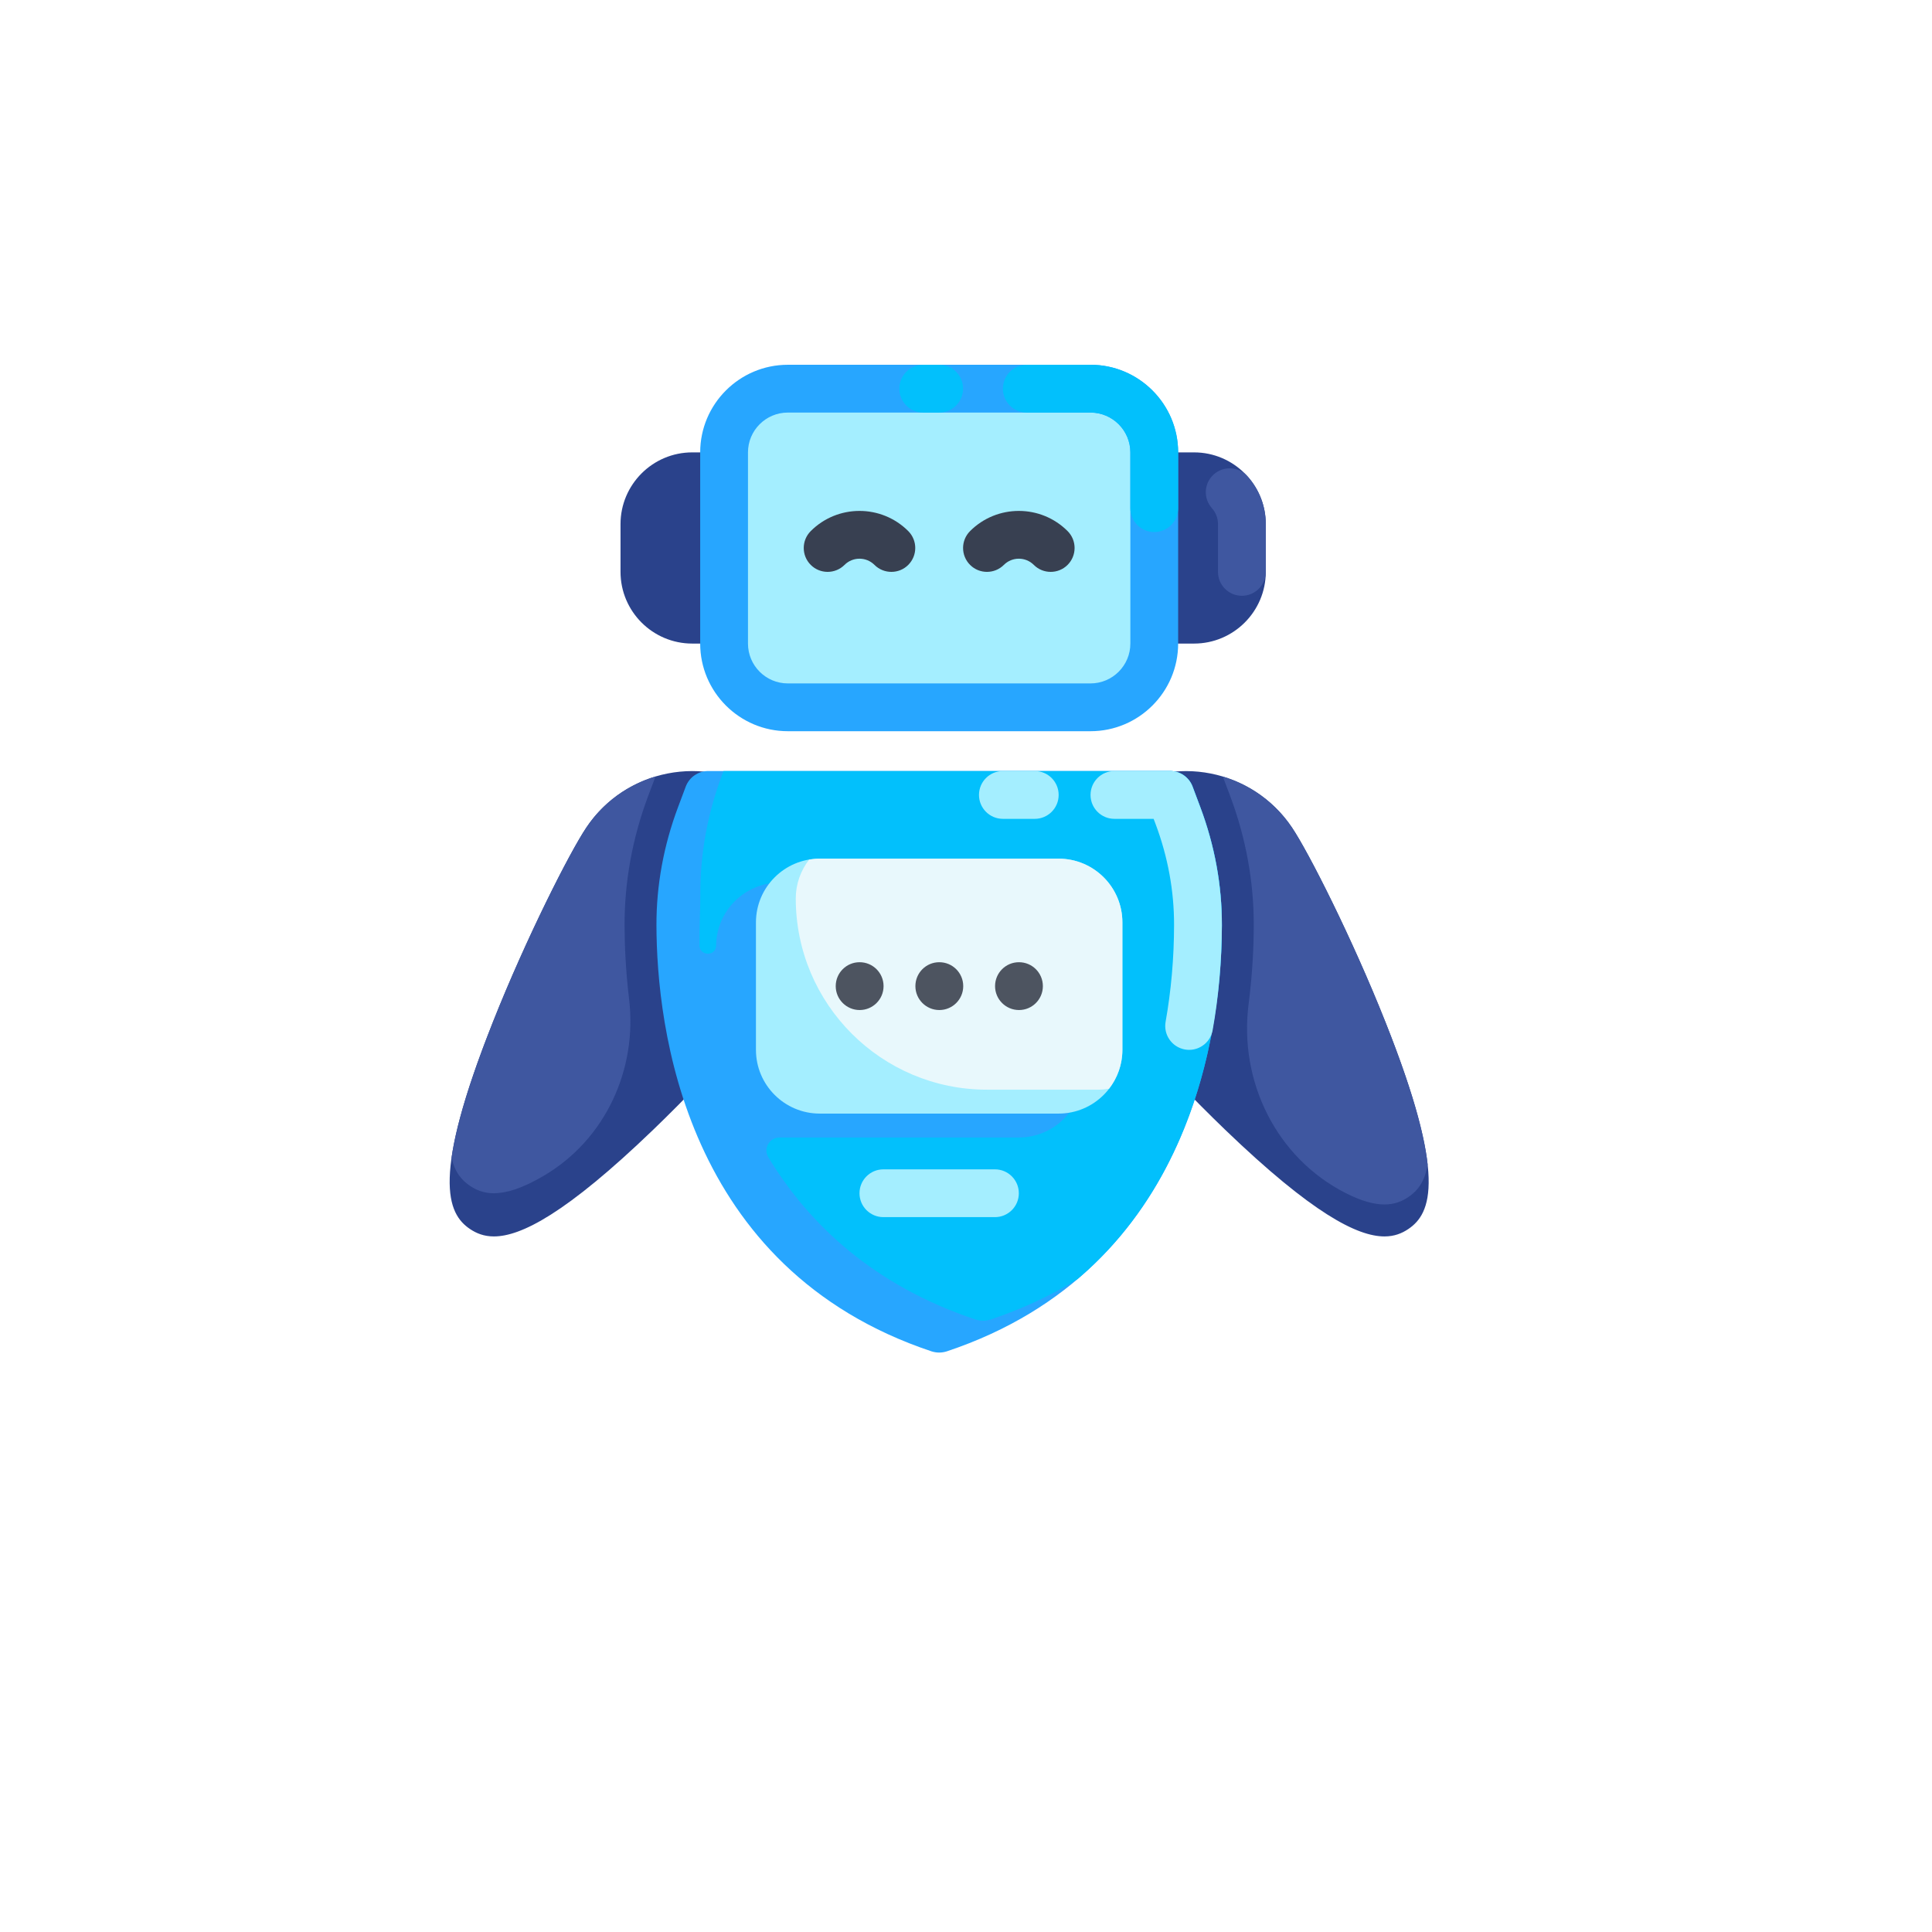 <svg width="72" height="72" viewBox="0 0 72 72" fill="none" xmlns="http://www.w3.org/2000/svg">
<g filter="url(#filter0_d_250_4826)">
<circle cx="36" cy="32" r="32" fill="white"/>
</g>
<g clip-path="url(#clip0_250_4826)">
<path d="M29.739 36.133C29.431 36.593 28.689 37.501 27.718 38.588C26.75 39.674 25.553 40.936 24.342 42.103C21.083 45.238 19.408 46.078 18.405 46.078C18.034 46.078 17.755 45.962 17.52 45.805C16.653 45.226 16.077 43.854 18.369 38.089C19.61 34.96 21.234 31.756 21.854 30.836C23.315 28.66 26.272 28.081 28.445 29.542C29.499 30.248 30.214 31.323 30.458 32.57C30.701 33.814 30.446 35.079 29.739 36.133Z" fill="#2A428B"/>
<path d="M24.155 29.664C23.57 31.228 23.273 32.849 23.276 34.482C23.278 35.227 23.317 36.169 23.444 37.23C23.759 39.862 22.555 42.467 20.271 43.814C19.454 44.296 18.86 44.469 18.404 44.469C18.033 44.469 17.754 44.353 17.52 44.196C17.217 43.994 16.95 43.694 16.828 43.145C16.991 42.014 17.449 40.407 18.369 38.089C19.61 34.96 21.234 31.757 21.854 30.836C22.489 29.886 23.413 29.242 24.431 28.936L24.155 29.664Z" fill="#3F57A0"/>
<path d="M52.48 45.805C52.246 45.962 51.967 46.078 51.596 46.078C50.592 46.078 48.918 45.238 45.658 42.103C43.233 39.769 40.878 37.053 40.261 36.132C39.551 35.078 39.299 33.814 39.542 32.57C39.786 31.323 40.501 30.248 41.555 29.542C43.728 28.081 46.685 28.663 48.146 30.836C48.766 31.756 50.39 34.96 51.631 38.089C53.923 43.854 53.347 45.226 52.48 45.805Z" fill="#2A428B"/>
<path d="M53.204 43.394C53.1 44.053 52.813 44.392 52.48 44.614C52.245 44.772 51.967 44.887 51.595 44.887C51.223 44.887 50.759 44.772 50.156 44.466C47.566 43.154 46.163 40.298 46.532 37.418C46.678 36.28 46.722 35.271 46.724 34.482C46.727 32.849 46.43 31.228 45.845 29.666L45.572 28.942C46.587 29.245 47.507 29.889 48.146 30.836C48.766 31.756 50.39 34.96 51.631 38.089C52.623 40.583 53.077 42.254 53.204 43.394Z" fill="#3F57A0"/>
<path d="M45.536 34.479C45.527 38.231 44.512 47.283 35.282 50.362C35.19 50.391 35.095 50.406 35 50.406C34.905 50.406 34.81 50.391 34.718 50.362C25.488 47.283 24.473 38.231 24.464 34.479C24.461 32.995 24.731 31.513 25.268 30.082L25.556 29.313C25.687 28.966 26.02 28.734 26.391 28.734H43.609C43.98 28.734 44.313 28.966 44.444 29.313L44.731 30.082C45.269 31.513 45.539 32.995 45.536 34.479Z" fill="#27A6FF"/>
<path d="M45.536 34.479C45.53 37.427 44.898 43.643 40.154 47.669C39.207 48.257 38.135 48.767 36.918 49.174C36.826 49.204 36.731 49.219 36.636 49.219C36.541 49.219 36.446 49.204 36.354 49.174C32.558 47.906 30.151 45.63 28.632 43.126C28.436 42.803 28.674 42.39 29.052 42.391H29.062H37.969C39.28 42.391 40.344 41.327 40.344 40.016V35.266C40.344 33.954 39.28 32.891 37.969 32.891H29.062C27.751 32.891 26.687 33.954 26.687 35.266C26.644 35.654 26.072 35.622 26.068 35.232C26.06 34.514 26.101 33.879 26.1 33.291C26.097 31.807 26.367 30.326 26.904 28.895L26.964 28.734H43.609C43.98 28.734 44.313 28.965 44.444 29.313L44.732 30.082C45.269 31.513 45.539 32.995 45.536 34.479Z" fill="#02C0FC"/>
<path d="M44.316 39.125C44.264 39.125 44.212 39.12 44.159 39.111C43.675 39.025 43.352 38.562 43.439 38.078C43.645 36.919 43.752 35.707 43.754 34.476C43.757 33.205 43.525 31.937 43.065 30.708L42.992 30.516H41.531C41.039 30.516 40.641 30.117 40.641 29.625C40.641 29.133 41.039 28.734 41.531 28.734H43.609C43.98 28.734 44.313 28.965 44.443 29.312L44.733 30.083C45.269 31.514 45.539 32.993 45.536 34.48C45.533 35.814 45.417 37.13 45.192 38.391C45.115 38.822 44.74 39.125 44.316 39.125Z" fill="#A4EEFF"/>
<path d="M37.375 30.516H38.562C39.054 30.516 39.453 30.117 39.453 29.625C39.453 29.133 39.054 28.734 38.562 28.734H37.375C36.883 28.734 36.484 29.133 36.484 29.625C36.484 30.117 36.883 30.516 37.375 30.516Z" fill="#A4EEFF"/>
<path d="M37.078 45.359H32.922C32.43 45.359 32.031 44.961 32.031 44.469C32.031 43.977 32.43 43.578 32.922 43.578H37.078C37.57 43.578 37.969 43.977 37.969 44.469C37.969 44.961 37.57 45.359 37.078 45.359Z" fill="#A4EEFF"/>
<path d="M41.828 34.375V39.125C41.828 40.434 40.762 41.5 39.453 41.5H30.547C29.238 41.5 28.172 40.434 28.172 39.125V34.375C28.172 33.066 29.238 32 30.547 32H39.453C40.762 32 41.828 33.066 41.828 34.375Z" fill="#A4EEFF"/>
<path d="M39.453 32H30.547C30.413 32 30.282 32.014 30.154 32.035C29.843 32.437 29.656 32.939 29.656 33.484C29.656 37.419 32.846 40.609 36.781 40.609H40.938C41.072 40.609 41.202 40.595 41.33 40.574C41.641 40.172 41.828 39.671 41.828 39.125V34.375C41.828 33.063 40.765 32 39.453 32Z" fill="#E8F8FC"/>
<path d="M32.037 37.641C31.546 37.641 31.145 37.242 31.145 36.75C31.145 36.258 31.543 35.859 32.034 35.859H32.037C32.529 35.859 32.928 36.258 32.928 36.75C32.928 37.242 32.529 37.641 32.037 37.641Z" fill="#4D5460"/>
<path d="M35.006 37.641C34.514 37.641 34.114 37.242 34.114 36.75C34.114 36.258 34.511 35.859 35.003 35.859H35.006C35.498 35.859 35.897 36.258 35.897 36.75C35.897 37.242 35.498 37.641 35.006 37.641Z" fill="#4D5460"/>
<path d="M37.975 37.641C37.483 37.641 37.083 37.242 37.083 36.75C37.083 36.258 37.48 35.859 37.972 35.859H37.975C38.467 35.859 38.865 36.258 38.865 36.75C38.865 37.242 38.467 37.641 37.975 37.641Z" fill="#4D5460"/>
<path d="M27.875 17.75V23.094C27.875 23.587 27.477 23.984 26.984 23.984H25.797C24.324 23.984 23.125 22.785 23.125 21.312V19.531C23.125 18.059 24.324 16.859 25.797 16.859H26.984C27.477 16.859 27.875 17.257 27.875 17.75Z" fill="#2A428B"/>
<path d="M47.172 19.531V21.312C47.172 22.785 45.972 23.984 44.5 23.984H43.016C42.523 23.984 42.125 23.587 42.125 23.094V17.75C42.125 17.257 42.523 16.859 43.016 16.859H44.5C45.972 16.859 47.172 18.059 47.172 19.531Z" fill="#2A428B"/>
<path d="M46.282 22.203C45.79 22.203 45.391 21.804 45.391 21.312V19.531C45.391 19.312 45.31 19.101 45.164 18.938C44.836 18.571 44.867 18.008 45.233 17.68C45.6 17.352 46.163 17.383 46.491 17.75C46.93 18.24 47.172 18.873 47.172 19.531V21.312C47.172 21.804 46.773 22.203 46.282 22.203Z" fill="#3F57A0"/>
<path d="M40.641 26.359H29.359C28.048 26.359 26.984 25.296 26.984 23.984V16.859C26.984 15.548 28.048 14.484 29.359 14.484H40.641C41.952 14.484 43.016 15.548 43.016 16.859V23.984C43.016 25.296 41.952 26.359 40.641 26.359Z" fill="#A4EEFF"/>
<path d="M40.641 26.359H29.359C28.048 26.359 26.984 25.296 26.984 23.984V16.859C26.984 15.548 28.048 14.484 29.359 14.484H40.641C41.952 14.484 43.016 15.548 43.016 16.859V23.984C43.016 25.296 41.952 26.359 40.641 26.359Z" fill="#A4EEFF"/>
<path d="M33.219 21.312C32.991 21.312 32.763 21.226 32.589 21.052C32.281 20.744 31.781 20.744 31.473 21.052C31.125 21.399 30.562 21.399 30.214 21.052C29.866 20.704 29.866 20.14 30.214 19.792C31.216 18.79 32.846 18.79 33.848 19.792C34.196 20.14 34.196 20.704 33.848 21.052C33.675 21.226 33.447 21.312 33.219 21.312Z" fill="#384051"/>
<path d="M39.156 21.312C38.928 21.312 38.7 21.226 38.527 21.052C38.219 20.744 37.719 20.744 37.411 21.052C37.063 21.399 36.499 21.399 36.152 21.052C35.804 20.704 35.804 20.14 36.152 19.792C37.154 18.79 38.784 18.79 39.786 19.792C40.134 20.14 40.134 20.704 39.786 21.052C39.612 21.226 39.384 21.312 39.156 21.312Z" fill="#384051"/>
<path d="M40.641 27.25H29.359C27.559 27.25 26.094 25.785 26.094 23.984V16.859C26.094 15.059 27.559 13.594 29.359 13.594H40.641C42.441 13.594 43.906 15.059 43.906 16.859V23.984C43.906 25.785 42.441 27.25 40.641 27.25ZM29.359 15.375C28.541 15.375 27.875 16.041 27.875 16.859V23.984C27.875 24.803 28.541 25.469 29.359 25.469H40.641C41.459 25.469 42.125 24.803 42.125 23.984V16.859C42.125 16.041 41.459 15.375 40.641 15.375H29.359Z" fill="#27A6FF"/>
<path d="M43.016 19.828C42.524 19.828 42.125 19.429 42.125 18.938V16.859C42.125 16.041 41.459 15.375 40.641 15.375H38.266C37.774 15.375 37.375 14.976 37.375 14.484C37.375 13.992 37.774 13.594 38.266 13.594H40.641C42.441 13.594 43.906 15.059 43.906 16.859V18.938C43.906 19.429 43.508 19.828 43.016 19.828Z" fill="#02C0FC"/>
<path d="M35 15.375H34.406C33.914 15.375 33.516 14.976 33.516 14.484C33.516 13.992 33.914 13.594 34.406 13.594H35C35.492 13.594 35.891 13.992 35.891 14.484C35.891 14.976 35.492 15.375 35 15.375Z" fill="#02C0FC"/>
</g>
<defs>
<filter id="filter0_d_250_4826" x="0" y="0" width="72" height="72" filterUnits="userSpaceOnUse" color-interpolation-filters="sRGB">
<feFlood flood-opacity="0" result="BackgroundImageFix"/>
<feColorMatrix in="SourceAlpha" type="matrix" values="0 0 0 0 0 0 0 0 0 0 0 0 0 0 0 0 0 0 127 0" result="hardAlpha"/>
<feOffset dy="4"/>
<feGaussianBlur stdDeviation="2"/>
<feComposite in2="hardAlpha" operator="out"/>
<feColorMatrix type="matrix" values="0 0 0 0 0 0 0 0 0 0 0 0 0 0 0 0 0 0 0.25 0"/>
<feBlend mode="normal" in2="BackgroundImageFix" result="effect1_dropShadow_250_4826"/>
<feBlend mode="normal" in="SourceGraphic" in2="effect1_dropShadow_250_4826" result="shape"/>
</filter>
<clipPath id="clip0_250_4826">
<rect width="38" height="38" fill="white" transform="translate(16 13)"/>
</clipPath>
</defs>
</svg>
